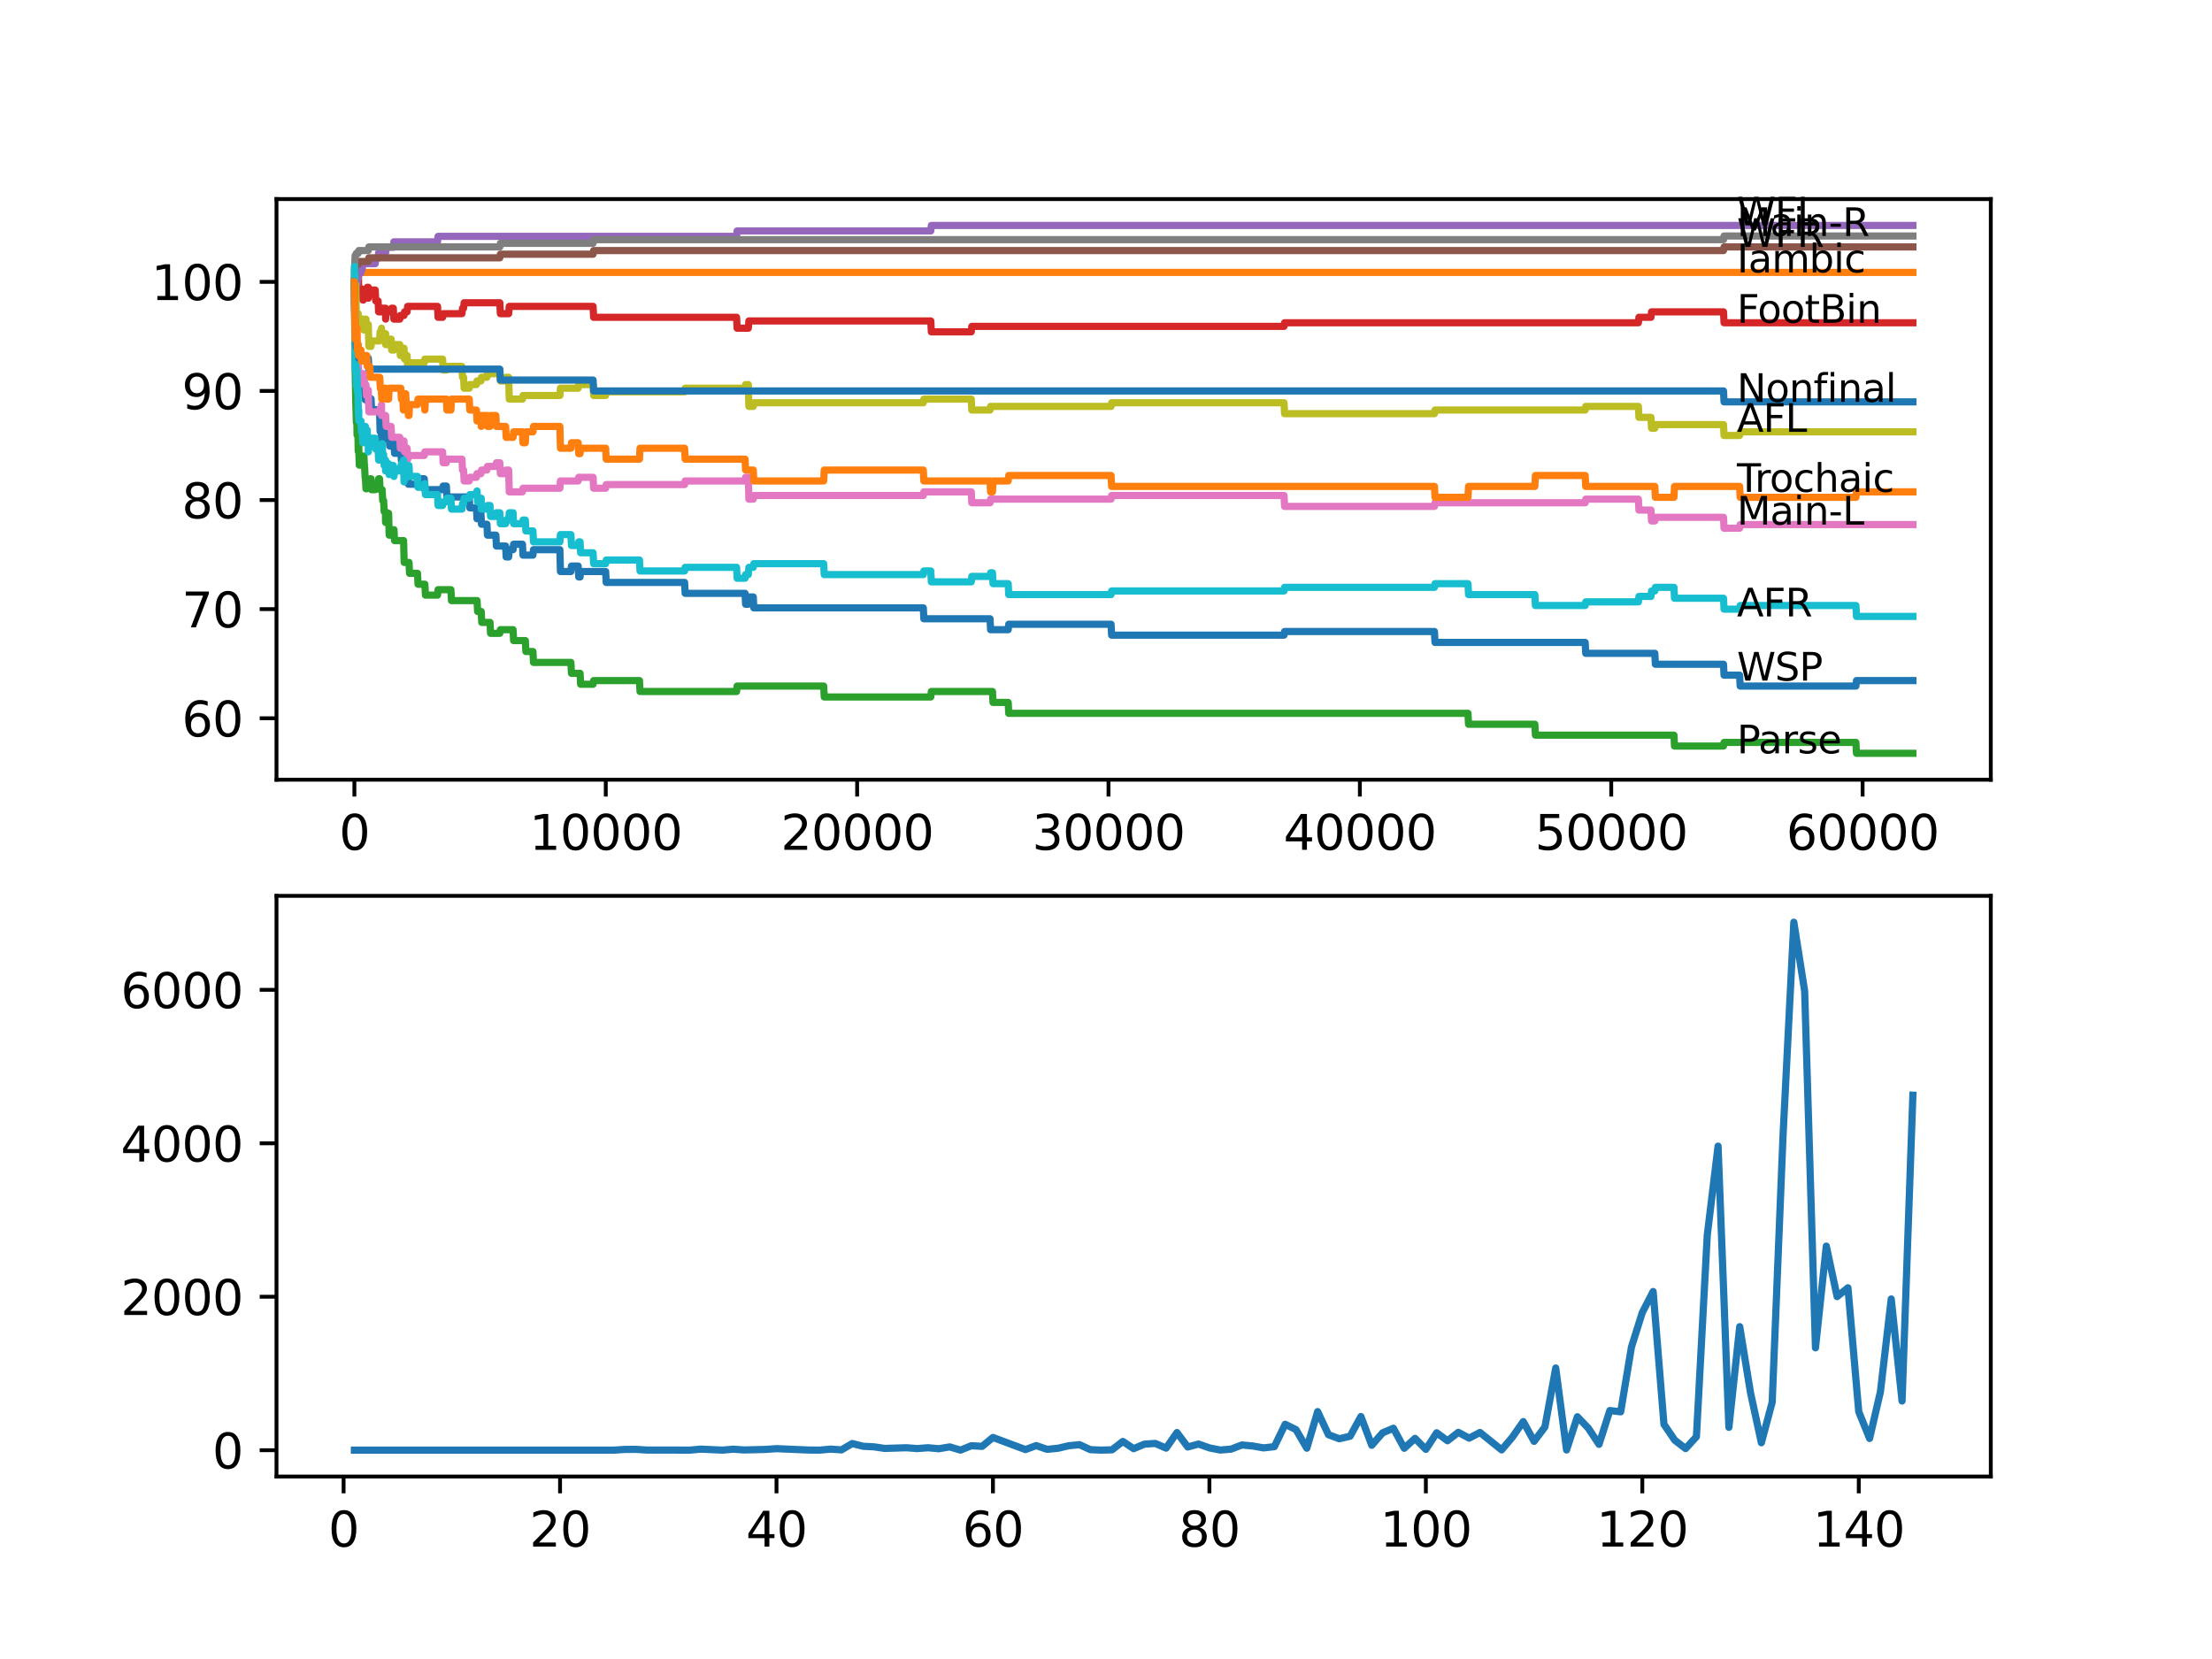 <?xml version="1.0" encoding="utf-8" standalone="no"?>
<!DOCTYPE svg PUBLIC "-//W3C//DTD SVG 1.1//EN"
  "http://www.w3.org/Graphics/SVG/1.1/DTD/svg11.dtd">
<svg xmlns:xlink="http://www.w3.org/1999/xlink" width="460.8pt" height="345.6pt" viewBox="0 0 460.8 345.6" xmlns="http://www.w3.org/2000/svg" version="1.1">
 <defs>
  <style type="text/css">*{stroke-linejoin: round; stroke-linecap: butt}</style>
 </defs>
 <g id="figure_1">
  <g id="patch_1">
   <path d="M 0 345.6 
L 460.8 345.6 
L 460.8 0 
L 0 0 
z
" style="fill: #ffffff"/>
  </g>
  <g id="axes_1">
   <g id="patch_2">
    <path d="M 57.6 162.432 
L 414.72 162.432 
L 414.72 41.472 
L 57.6 41.472 
z
" style="fill: #ffffff"/>
   </g>
   <g id="matplotlib.axis_1">
    <g id="xtick_1">
     <g id="line2d_1">
      <defs>
       <path id="m32c52d0d2f" d="M 0 0 
L 0 3.5 
" style="stroke: #000000; stroke-width: 0.8"/>
      </defs>
      <g>
       <use xlink:href="#m32c52d0d2f" x="73.827" y="162.432" style="stroke: #000000; stroke-width: 0.8"/>
      </g>
     </g>
     <g id="text_1">
      <!-- 0 -->
      <g transform="translate(70.646 177.03)scale(0.1 -0.1)">
       <defs>
        <path id="DejaVuSans-30" d="M 2034 4250 
Q 1547 4250 1301 3770 
Q 1056 3291 1056 2328 
Q 1056 1369 1301 889 
Q 1547 409 2034 409 
Q 2525 409 2770 889 
Q 3016 1369 3016 2328 
Q 3016 3291 2770 3770 
Q 2525 4250 2034 4250 
z
M 2034 4750 
Q 2819 4750 3233 4129 
Q 3647 3509 3647 2328 
Q 3647 1150 3233 529 
Q 2819 -91 2034 -91 
Q 1250 -91 836 529 
Q 422 1150 422 2328 
Q 422 3509 836 4129 
Q 1250 4750 2034 4750 
z
" transform="scale(0.016)"/>
       </defs>
       <use xlink:href="#DejaVuSans-30"/>
      </g>
     </g>
    </g>
    <g id="xtick_2">
     <g id="line2d_2">
      <g>
       <use xlink:href="#m32c52d0d2f" x="126.192" y="162.432" style="stroke: #000000; stroke-width: 0.8"/>
      </g>
     </g>
     <g id="text_2">
      <!-- 10000 -->
      <g transform="translate(110.286 177.03)scale(0.1 -0.1)">
       <defs>
        <path id="DejaVuSans-31" d="M 794 531 
L 1825 531 
L 1825 4091 
L 703 3866 
L 703 4441 
L 1819 4666 
L 2450 4666 
L 2450 531 
L 3481 531 
L 3481 0 
L 794 0 
L 794 531 
z
" transform="scale(0.016)"/>
       </defs>
       <use xlink:href="#DejaVuSans-31"/>
       <use xlink:href="#DejaVuSans-30" x="63.623"/>
       <use xlink:href="#DejaVuSans-30" x="127.246"/>
       <use xlink:href="#DejaVuSans-30" x="190.869"/>
       <use xlink:href="#DejaVuSans-30" x="254.492"/>
      </g>
     </g>
    </g>
    <g id="xtick_3">
     <g id="line2d_3">
      <g>
       <use xlink:href="#m32c52d0d2f" x="178.556" y="162.432" style="stroke: #000000; stroke-width: 0.8"/>
      </g>
     </g>
     <g id="text_3">
      <!-- 20000 -->
      <g transform="translate(162.65 177.03)scale(0.1 -0.1)">
       <defs>
        <path id="DejaVuSans-32" d="M 1228 531 
L 3431 531 
L 3431 0 
L 469 0 
L 469 531 
Q 828 903 1448 1529 
Q 2069 2156 2228 2338 
Q 2531 2678 2651 2914 
Q 2772 3150 2772 3378 
Q 2772 3750 2511 3984 
Q 2250 4219 1831 4219 
Q 1534 4219 1204 4116 
Q 875 4013 500 3803 
L 500 4441 
Q 881 4594 1212 4672 
Q 1544 4750 1819 4750 
Q 2544 4750 2975 4387 
Q 3406 4025 3406 3419 
Q 3406 3131 3298 2873 
Q 3191 2616 2906 2266 
Q 2828 2175 2409 1742 
Q 1991 1309 1228 531 
z
" transform="scale(0.016)"/>
       </defs>
       <use xlink:href="#DejaVuSans-32"/>
       <use xlink:href="#DejaVuSans-30" x="63.623"/>
       <use xlink:href="#DejaVuSans-30" x="127.246"/>
       <use xlink:href="#DejaVuSans-30" x="190.869"/>
       <use xlink:href="#DejaVuSans-30" x="254.492"/>
      </g>
     </g>
    </g>
    <g id="xtick_4">
     <g id="line2d_4">
      <g>
       <use xlink:href="#m32c52d0d2f" x="230.921" y="162.432" style="stroke: #000000; stroke-width: 0.8"/>
      </g>
     </g>
     <g id="text_4">
      <!-- 30000 -->
      <g transform="translate(215.015 177.03)scale(0.1 -0.1)">
       <defs>
        <path id="DejaVuSans-33" d="M 2597 2516 
Q 3050 2419 3304 2112 
Q 3559 1806 3559 1356 
Q 3559 666 3084 287 
Q 2609 -91 1734 -91 
Q 1441 -91 1130 -33 
Q 819 25 488 141 
L 488 750 
Q 750 597 1062 519 
Q 1375 441 1716 441 
Q 2309 441 2620 675 
Q 2931 909 2931 1356 
Q 2931 1769 2642 2001 
Q 2353 2234 1838 2234 
L 1294 2234 
L 1294 2753 
L 1863 2753 
Q 2328 2753 2575 2939 
Q 2822 3125 2822 3475 
Q 2822 3834 2567 4026 
Q 2313 4219 1838 4219 
Q 1578 4219 1281 4162 
Q 984 4106 628 3988 
L 628 4550 
Q 988 4650 1302 4700 
Q 1616 4750 1894 4750 
Q 2613 4750 3031 4423 
Q 3450 4097 3450 3541 
Q 3450 3153 3228 2886 
Q 3006 2619 2597 2516 
z
" transform="scale(0.016)"/>
       </defs>
       <use xlink:href="#DejaVuSans-33"/>
       <use xlink:href="#DejaVuSans-30" x="63.623"/>
       <use xlink:href="#DejaVuSans-30" x="127.246"/>
       <use xlink:href="#DejaVuSans-30" x="190.869"/>
       <use xlink:href="#DejaVuSans-30" x="254.492"/>
      </g>
     </g>
    </g>
    <g id="xtick_5">
     <g id="line2d_5">
      <g>
       <use xlink:href="#m32c52d0d2f" x="283.285" y="162.432" style="stroke: #000000; stroke-width: 0.8"/>
      </g>
     </g>
     <g id="text_5">
      <!-- 40000 -->
      <g transform="translate(267.379 177.03)scale(0.1 -0.1)">
       <defs>
        <path id="DejaVuSans-34" d="M 2419 4116 
L 825 1625 
L 2419 1625 
L 2419 4116 
z
M 2253 4666 
L 3047 4666 
L 3047 1625 
L 3713 1625 
L 3713 1100 
L 3047 1100 
L 3047 0 
L 2419 0 
L 2419 1100 
L 313 1100 
L 313 1709 
L 2253 4666 
z
" transform="scale(0.016)"/>
       </defs>
       <use xlink:href="#DejaVuSans-34"/>
       <use xlink:href="#DejaVuSans-30" x="63.623"/>
       <use xlink:href="#DejaVuSans-30" x="127.246"/>
       <use xlink:href="#DejaVuSans-30" x="190.869"/>
       <use xlink:href="#DejaVuSans-30" x="254.492"/>
      </g>
     </g>
    </g>
    <g id="xtick_6">
     <g id="line2d_6">
      <g>
       <use xlink:href="#m32c52d0d2f" x="335.65" y="162.432" style="stroke: #000000; stroke-width: 0.8"/>
      </g>
     </g>
     <g id="text_6">
      <!-- 50000 -->
      <g transform="translate(319.744 177.03)scale(0.1 -0.1)">
       <defs>
        <path id="DejaVuSans-35" d="M 691 4666 
L 3169 4666 
L 3169 4134 
L 1269 4134 
L 1269 2991 
Q 1406 3038 1543 3061 
Q 1681 3084 1819 3084 
Q 2600 3084 3056 2656 
Q 3513 2228 3513 1497 
Q 3513 744 3044 326 
Q 2575 -91 1722 -91 
Q 1428 -91 1123 -41 
Q 819 9 494 109 
L 494 744 
Q 775 591 1075 516 
Q 1375 441 1709 441 
Q 2250 441 2565 725 
Q 2881 1009 2881 1497 
Q 2881 1984 2565 2268 
Q 2250 2553 1709 2553 
Q 1456 2553 1204 2497 
Q 953 2441 691 2322 
L 691 4666 
z
" transform="scale(0.016)"/>
       </defs>
       <use xlink:href="#DejaVuSans-35"/>
       <use xlink:href="#DejaVuSans-30" x="63.623"/>
       <use xlink:href="#DejaVuSans-30" x="127.246"/>
       <use xlink:href="#DejaVuSans-30" x="190.869"/>
       <use xlink:href="#DejaVuSans-30" x="254.492"/>
      </g>
     </g>
    </g>
    <g id="xtick_7">
     <g id="line2d_7">
      <g>
       <use xlink:href="#m32c52d0d2f" x="388.014" y="162.432" style="stroke: #000000; stroke-width: 0.8"/>
      </g>
     </g>
     <g id="text_7">
      <!-- 60000 -->
      <g transform="translate(372.108 177.03)scale(0.1 -0.1)">
       <defs>
        <path id="DejaVuSans-36" d="M 2113 2584 
Q 1688 2584 1439 2293 
Q 1191 2003 1191 1497 
Q 1191 994 1439 701 
Q 1688 409 2113 409 
Q 2538 409 2786 701 
Q 3034 994 3034 1497 
Q 3034 2003 2786 2293 
Q 2538 2584 2113 2584 
z
M 3366 4563 
L 3366 3988 
Q 3128 4100 2886 4159 
Q 2644 4219 2406 4219 
Q 1781 4219 1451 3797 
Q 1122 3375 1075 2522 
Q 1259 2794 1537 2939 
Q 1816 3084 2150 3084 
Q 2853 3084 3261 2657 
Q 3669 2231 3669 1497 
Q 3669 778 3244 343 
Q 2819 -91 2113 -91 
Q 1303 -91 875 529 
Q 447 1150 447 2328 
Q 447 3434 972 4092 
Q 1497 4750 2381 4750 
Q 2619 4750 2861 4703 
Q 3103 4656 3366 4563 
z
" transform="scale(0.016)"/>
       </defs>
       <use xlink:href="#DejaVuSans-36"/>
       <use xlink:href="#DejaVuSans-30" x="63.623"/>
       <use xlink:href="#DejaVuSans-30" x="127.246"/>
       <use xlink:href="#DejaVuSans-30" x="190.869"/>
       <use xlink:href="#DejaVuSans-30" x="254.492"/>
      </g>
     </g>
    </g>
   </g>
   <g id="matplotlib.axis_2">
    <g id="ytick_1">
     <g id="line2d_8">
      <defs>
       <path id="mde4b80ccb0" d="M 0 0 
L -3.5 0 
" style="stroke: #000000; stroke-width: 0.8"/>
      </defs>
      <g>
       <use xlink:href="#mde4b80ccb0" x="57.6" y="149.623" style="stroke: #000000; stroke-width: 0.8"/>
      </g>
     </g>
     <g id="text_8">
      <!-- 60 -->
      <g transform="translate(37.875 153.422)scale(0.1 -0.1)">
       <use xlink:href="#DejaVuSans-36"/>
       <use xlink:href="#DejaVuSans-30" x="63.623"/>
      </g>
     </g>
    </g>
    <g id="ytick_2">
     <g id="line2d_9">
      <g>
       <use xlink:href="#mde4b80ccb0" x="57.6" y="126.896" style="stroke: #000000; stroke-width: 0.8"/>
      </g>
     </g>
     <g id="text_9">
      <!-- 70 -->
      <g transform="translate(37.875 130.695)scale(0.1 -0.1)">
       <defs>
        <path id="DejaVuSans-37" d="M 525 4666 
L 3525 4666 
L 3525 4397 
L 1831 0 
L 1172 0 
L 2766 4134 
L 525 4134 
L 525 4666 
z
" transform="scale(0.016)"/>
       </defs>
       <use xlink:href="#DejaVuSans-37"/>
       <use xlink:href="#DejaVuSans-30" x="63.623"/>
      </g>
     </g>
    </g>
    <g id="ytick_3">
     <g id="line2d_10">
      <g>
       <use xlink:href="#mde4b80ccb0" x="57.6" y="104.168" style="stroke: #000000; stroke-width: 0.8"/>
      </g>
     </g>
     <g id="text_10">
      <!-- 80 -->
      <g transform="translate(37.875 107.967)scale(0.1 -0.1)">
       <defs>
        <path id="DejaVuSans-38" d="M 2034 2216 
Q 1584 2216 1326 1975 
Q 1069 1734 1069 1313 
Q 1069 891 1326 650 
Q 1584 409 2034 409 
Q 2484 409 2743 651 
Q 3003 894 3003 1313 
Q 3003 1734 2745 1975 
Q 2488 2216 2034 2216 
z
M 1403 2484 
Q 997 2584 770 2862 
Q 544 3141 544 3541 
Q 544 4100 942 4425 
Q 1341 4750 2034 4750 
Q 2731 4750 3128 4425 
Q 3525 4100 3525 3541 
Q 3525 3141 3298 2862 
Q 3072 2584 2669 2484 
Q 3125 2378 3379 2068 
Q 3634 1759 3634 1313 
Q 3634 634 3220 271 
Q 2806 -91 2034 -91 
Q 1263 -91 848 271 
Q 434 634 434 1313 
Q 434 1759 690 2068 
Q 947 2378 1403 2484 
z
M 1172 3481 
Q 1172 3119 1398 2916 
Q 1625 2713 2034 2713 
Q 2441 2713 2670 2916 
Q 2900 3119 2900 3481 
Q 2900 3844 2670 4047 
Q 2441 4250 2034 4250 
Q 1625 4250 1398 4047 
Q 1172 3844 1172 3481 
z
" transform="scale(0.016)"/>
       </defs>
       <use xlink:href="#DejaVuSans-38"/>
       <use xlink:href="#DejaVuSans-30" x="63.623"/>
      </g>
     </g>
    </g>
    <g id="ytick_4">
     <g id="line2d_11">
      <g>
       <use xlink:href="#mde4b80ccb0" x="57.6" y="81.44" style="stroke: #000000; stroke-width: 0.8"/>
      </g>
     </g>
     <g id="text_11">
      <!-- 90 -->
      <g transform="translate(37.875 85.24)scale(0.1 -0.1)">
       <defs>
        <path id="DejaVuSans-39" d="M 703 97 
L 703 672 
Q 941 559 1184 500 
Q 1428 441 1663 441 
Q 2288 441 2617 861 
Q 2947 1281 2994 2138 
Q 2813 1869 2534 1725 
Q 2256 1581 1919 1581 
Q 1219 1581 811 2004 
Q 403 2428 403 3163 
Q 403 3881 828 4315 
Q 1253 4750 1959 4750 
Q 2769 4750 3195 4129 
Q 3622 3509 3622 2328 
Q 3622 1225 3098 567 
Q 2575 -91 1691 -91 
Q 1453 -91 1209 -44 
Q 966 3 703 97 
z
M 1959 2075 
Q 2384 2075 2632 2365 
Q 2881 2656 2881 3163 
Q 2881 3666 2632 3958 
Q 2384 4250 1959 4250 
Q 1534 4250 1286 3958 
Q 1038 3666 1038 3163 
Q 1038 2656 1286 2365 
Q 1534 2075 1959 2075 
z
" transform="scale(0.016)"/>
       </defs>
       <use xlink:href="#DejaVuSans-39"/>
       <use xlink:href="#DejaVuSans-30" x="63.623"/>
      </g>
     </g>
    </g>
    <g id="ytick_5">
     <g id="line2d_12">
      <g>
       <use xlink:href="#mde4b80ccb0" x="57.6" y="58.713" style="stroke: #000000; stroke-width: 0.8"/>
      </g>
     </g>
     <g id="text_12">
      <!-- 100 -->
      <g transform="translate(31.512 62.512)scale(0.1 -0.1)">
       <use xlink:href="#DejaVuSans-31"/>
       <use xlink:href="#DejaVuSans-30" x="63.623"/>
       <use xlink:href="#DejaVuSans-30" x="127.246"/>
      </g>
     </g>
    </g>
   </g>
   <g id="line2d_13">
    <path d="M 73.833 58.713 
L 73.838 58.713 
L 73.953 70.834 
L 73.969 68.372 
L 73.974 68.372 
L 73.99 67.236 
L 74.047 71.781 
L 74.068 71.781 
L 74.1 71.781 
L 74.11 71.024 
L 74.126 75.569 
L 74.189 74.357 
L 74.267 74.357 
L 74.341 73.221 
L 74.346 75.493 
L 74.372 75.493 
L 74.44 75.493 
L 74.545 77.766 
L 74.55 76.63 
L 74.608 76.63 
L 74.723 80.607 
L 74.739 80.607 
L 74.854 79.471 
L 75.194 79.471 
L 75.309 78.713 
L 75.812 78.713 
L 75.927 80.986 
L 75.953 80.986 
L 76.069 83.259 
L 76.121 83.259 
L 76.236 81.365 
L 76.498 81.365 
L 76.613 83.637 
L 77.032 83.637 
L 77.147 83.069 
L 77.294 83.069 
L 77.409 85.342 
L 79.064 85.342 
L 79.184 89.887 
L 79.42 89.887 
L 79.478 92.16 
L 79.53 91.403 
L 79.609 91.403 
L 79.724 90.266 
L 79.912 90.266 
L 80.027 89.13 
L 80.289 89.13 
L 80.331 91.403 
L 80.399 90.645 
L 81.059 90.645 
L 81.174 92.918 
L 81.473 92.918 
L 81.588 92.16 
L 82.075 92.16 
L 82.19 94.433 
L 83.279 94.433 
L 83.394 93.675 
L 83.499 93.675 
L 83.614 95.948 
L 83.918 95.948 
L 84.033 98.221 
L 84.086 98.221 
L 84.201 96.327 
L 84.515 96.327 
L 84.63 98.6 
L 84.96 98.6 
L 85.075 100.872 
L 86.971 100.872 
L 87.086 99.736 
L 88.374 99.736 
L 88.49 102.009 
L 92.202 102.009 
L 92.317 101.251 
L 92.982 101.251 
L 93.098 103.524 
L 97.753 103.524 
L 97.868 105.797 
L 99.25 105.797 
L 99.366 108.07 
L 99.381 108.07 
L 99.497 106.933 
L 100.188 106.933 
L 100.303 109.206 
L 101.434 109.206 
L 101.549 111.479 
L 103.298 111.479 
L 103.413 113.751 
L 105.33 113.751 
L 105.445 116.024 
L 105.964 116.024 
L 106.084 114.509 
L 106.88 114.509 
L 106.995 113.373 
L 108.833 113.373 
L 108.948 115.645 
L 111.022 115.645 
L 111.137 114.509 
L 116.63 114.509 
L 116.751 119.055 
L 118.929 119.055 
L 119.044 117.918 
L 120.442 117.918 
L 120.558 120.191 
L 120.84 120.191 
L 120.956 119.055 
L 126.166 119.055 
L 126.281 121.327 
L 142.613 121.327 
L 142.729 123.6 
L 155.207 123.6 
L 155.322 125.873 
L 155.888 125.873 
L 156.008 124.358 
L 156.919 124.358 
L 157.035 126.63 
L 192.339 126.63 
L 192.454 128.903 
L 206.242 128.903 
L 206.357 131.176 
L 210.022 131.176 
L 210.137 130.04 
L 231.455 130.04 
L 231.57 132.312 
L 267.487 132.312 
L 267.602 131.555 
L 298.822 131.555 
L 298.937 133.827 
L 330.22 133.827 
L 330.335 136.1 
L 344.73 136.1 
L 344.845 138.373 
L 359.036 138.373 
L 359.151 140.646 
L 362.392 140.646 
L 362.508 142.918 
L 386.621 142.918 
L 386.737 141.782 
L 398.487 141.782 
L 398.487 141.782 
" clip-path="url(#pe071002293)" style="fill: none; stroke: #1f77b4; stroke-width: 1.5; stroke-linecap: square"/>
   </g>
   <g id="line2d_14">
    <path d="M 73.833 58.713 
L 73.838 58.713 
L 73.859 57.955 
L 73.89 62.501 
L 73.927 59.47 
L 73.985 61.743 
L 74.037 59.47 
L 74.126 59.47 
L 74.241 59.016 
L 74.644 59.016 
L 74.76 56.743 
L 398.487 56.743 
L 398.487 56.743 
" clip-path="url(#pe071002293)" style="fill: none; stroke: #ff7f0e; stroke-width: 1.5; stroke-linecap: square"/>
   </g>
   <g id="line2d_15">
    <path d="M 73.833 58.713 
L 73.985 77.084 
L 73.99 77.084 
L 74.115 83.903 
L 74.121 83.903 
L 74.241 87.993 
L 74.341 86.1 
L 74.346 88.372 
L 74.356 88.372 
L 74.388 90.645 
L 74.466 89.509 
L 74.545 89.509 
L 74.629 94.054 
L 74.66 92.35 
L 74.718 92.35 
L 74.838 96.895 
L 75.194 96.895 
L 75.309 96.138 
L 75.461 96.138 
L 75.576 95.001 
L 75.812 95.001 
L 75.927 97.274 
L 75.953 97.274 
L 76.069 99.547 
L 76.121 99.547 
L 76.236 101.819 
L 76.399 101.819 
L 76.514 101.062 
L 76.723 101.062 
L 76.838 100.304 
L 77.032 100.304 
L 77.147 99.736 
L 77.294 99.736 
L 77.409 102.009 
L 78.163 102.009 
L 78.278 100.872 
L 78.76 100.872 
L 78.875 99.736 
L 79.064 99.736 
L 79.179 102.009 
L 79.609 102.009 
L 79.724 104.282 
L 79.912 104.282 
L 80.027 106.554 
L 80.289 106.554 
L 80.326 108.827 
L 80.399 106.933 
L 80.954 106.933 
L 81.075 111.479 
L 81.934 111.479 
L 82.049 110.342 
L 82.075 110.342 
L 82.19 112.615 
L 84.075 112.615 
L 84.196 117.161 
L 85.201 117.161 
L 85.316 119.433 
L 86.971 119.433 
L 87.086 121.706 
L 88.51 121.706 
L 88.626 123.979 
L 91.144 123.979 
L 91.26 122.842 
L 93.935 122.842 
L 94.051 125.115 
L 99.381 125.115 
L 99.497 127.388 
L 100.245 127.388 
L 100.361 129.661 
L 102.078 129.661 
L 102.193 131.933 
L 104.12 131.933 
L 104.236 131.176 
L 106.88 131.176 
L 106.995 133.449 
L 109.435 133.449 
L 109.551 135.721 
L 111.022 135.721 
L 111.137 137.994 
L 118.929 137.994 
L 119.044 140.267 
L 120.84 140.267 
L 120.956 142.54 
L 123.548 142.54 
L 123.663 141.782 
L 133.214 141.782 
L 133.329 144.055 
L 153.442 144.055 
L 153.558 142.918 
L 171.587 142.918 
L 171.702 145.191 
L 193.899 145.191 
L 194.014 144.055 
L 206.749 144.055 
L 206.865 146.328 
L 210.022 146.328 
L 210.137 148.6 
L 305.807 148.6 
L 305.923 150.873 
L 319.736 150.873 
L 319.852 153.146 
L 348.715 153.146 
L 348.83 155.419 
L 359.036 155.419 
L 359.151 154.661 
L 386.621 154.661 
L 386.737 156.934 
L 398.487 156.934 
L 398.487 156.934 
" clip-path="url(#pe071002293)" style="fill: none; stroke: #2ca02c; stroke-width: 1.5; stroke-linecap: square"/>
   </g>
   <g id="line2d_16">
    <path d="M 73.833 58.713 
L 73.864 57.955 
L 73.869 60.228 
L 73.932 60.228 
L 74.163 60.228 
L 74.283 58.713 
L 74.44 58.713 
L 74.555 57.955 
L 74.639 57.955 
L 74.754 60.228 
L 75.461 60.228 
L 75.576 62.501 
L 75.692 62.501 
L 75.807 61.364 
L 76.231 61.364 
L 76.346 60.607 
L 76.399 60.607 
L 76.514 59.849 
L 76.723 59.849 
L 76.728 62.122 
L 76.833 60.986 
L 77.032 60.986 
L 77.147 60.417 
L 78.163 60.417 
L 78.278 62.69 
L 78.76 62.69 
L 78.875 64.963 
L 79.478 64.963 
L 79.593 64.205 
L 80.326 64.205 
L 80.331 66.478 
L 80.436 64.963 
L 81.473 64.963 
L 81.588 64.205 
L 81.934 64.205 
L 82.049 66.478 
L 83.279 66.478 
L 83.394 65.72 
L 84.159 65.72 
L 84.274 64.963 
L 84.803 64.963 
L 84.918 63.826 
L 91.144 63.826 
L 91.26 66.099 
L 92.202 66.099 
L 92.317 65.342 
L 96.234 65.342 
L 96.349 64.205 
L 96.569 64.205 
L 96.685 63.069 
L 104.12 63.069 
L 104.236 65.342 
L 105.964 65.342 
L 106.084 63.826 
L 123.548 63.826 
L 123.663 66.099 
L 153.442 66.099 
L 153.558 68.372 
L 155.888 68.372 
L 156.008 66.857 
L 193.899 66.857 
L 194.014 69.13 
L 202.33 69.13 
L 202.445 67.993 
L 267.487 67.993 
L 267.602 67.236 
L 341.305 67.236 
L 341.42 66.099 
L 343.929 66.099 
L 344.044 64.963 
L 359.036 64.963 
L 359.151 67.236 
L 398.487 67.236 
L 398.487 67.236 
" clip-path="url(#pe071002293)" style="fill: none; stroke: #d62728; stroke-width: 1.5; stroke-linecap: square"/>
   </g>
   <g id="line2d_17">
    <path d="M 73.833 58.713 
L 73.838 58.713 
L 73.875 63.258 
L 73.948 59.849 
L 73.953 59.849 
L 74.068 59.092 
L 74.388 59.092 
L 74.503 57.955 
L 74.639 57.955 
L 74.754 56.819 
L 75.194 56.819 
L 75.309 56.061 
L 75.461 56.061 
L 75.576 54.925 
L 78.163 54.925 
L 78.278 53.788 
L 78.76 53.788 
L 78.875 52.652 
L 80.326 52.652 
L 80.441 51.516 
L 81.934 51.516 
L 82.049 50.379 
L 91.144 50.379 
L 91.26 49.243 
L 153.442 49.243 
L 153.558 48.107 
L 193.899 48.107 
L 194.014 46.97 
L 398.487 46.97 
L 398.487 46.97 
" clip-path="url(#pe071002293)" style="fill: none; stroke: #9467bd; stroke-width: 1.5; stroke-linecap: square"/>
   </g>
   <g id="line2d_18">
    <path d="M 73.833 58.713 
L 73.843 58.713 
L 73.979 55.493 
L 74.126 55.493 
L 74.241 55.038 
L 74.629 55.038 
L 74.744 54.47 
L 76.723 54.47 
L 76.838 53.713 
L 104.12 53.713 
L 104.236 52.955 
L 123.548 52.955 
L 123.663 52.198 
L 359.036 52.198 
L 359.151 51.44 
L 398.487 51.44 
L 398.487 51.44 
" clip-path="url(#pe071002293)" style="fill: none; stroke: #8c564b; stroke-width: 1.5; stroke-linecap: square"/>
   </g>
   <g id="line2d_19">
    <path d="M 73.833 60.986 
L 73.843 60.986 
L 73.974 70.266 
L 74.1 70.266 
L 74.126 68.751 
L 74.168 73.296 
L 74.189 73.296 
L 74.273 73.296 
L 74.388 75.569 
L 74.629 75.569 
L 74.744 77.842 
L 75.692 77.842 
L 75.807 80.115 
L 76.231 80.115 
L 76.346 82.387 
L 76.498 82.387 
L 76.613 81.251 
L 76.723 81.251 
L 76.844 85.796 
L 79.106 85.796 
L 79.221 85.039 
L 79.42 85.039 
L 79.478 84.281 
L 79.483 86.554 
L 79.52 86.554 
L 80.331 86.554 
L 80.446 88.827 
L 81.473 88.827 
L 81.588 91.1 
L 83.279 91.1 
L 83.394 93.372 
L 83.499 93.372 
L 83.614 92.615 
L 83.918 92.615 
L 84.033 91.857 
L 84.159 91.857 
L 84.274 94.13 
L 84.515 94.13 
L 84.63 93.372 
L 84.803 93.372 
L 84.918 95.645 
L 84.96 95.645 
L 85.075 94.888 
L 88.374 94.888 
L 88.49 94.13 
L 92.202 94.13 
L 92.317 96.403 
L 92.982 96.403 
L 93.098 95.645 
L 96.234 95.645 
L 96.349 97.918 
L 96.569 97.918 
L 96.685 100.191 
L 97.753 100.191 
L 97.868 99.433 
L 99.25 99.433 
L 99.366 98.675 
L 100.188 98.675 
L 100.303 97.918 
L 101.434 97.918 
L 101.549 97.16 
L 103.298 97.16 
L 103.413 96.403 
L 104.12 96.403 
L 104.236 98.675 
L 105.33 98.675 
L 105.445 97.918 
L 105.964 97.918 
L 106.084 102.463 
L 108.833 102.463 
L 108.948 101.706 
L 116.63 101.706 
L 116.751 100.191 
L 120.442 100.191 
L 120.558 99.433 
L 123.548 99.433 
L 123.663 101.706 
L 126.166 101.706 
L 126.281 100.948 
L 142.613 100.948 
L 142.729 100.191 
L 155.207 100.191 
L 155.322 99.433 
L 155.888 99.433 
L 156.008 103.979 
L 156.919 103.979 
L 157.035 103.221 
L 192.339 103.221 
L 192.454 102.463 
L 202.33 102.463 
L 202.445 104.736 
L 206.242 104.736 
L 206.357 103.979 
L 231.455 103.979 
L 231.57 103.221 
L 267.487 103.221 
L 267.602 105.494 
L 298.822 105.494 
L 298.937 104.736 
L 330.22 104.736 
L 330.335 103.979 
L 341.305 103.979 
L 341.42 106.251 
L 343.929 106.251 
L 344.044 108.524 
L 344.73 108.524 
L 344.845 107.766 
L 359.036 107.766 
L 359.151 110.039 
L 362.392 110.039 
L 362.508 109.282 
L 398.487 109.282 
L 398.487 109.282 
" clip-path="url(#pe071002293)" style="fill: none; stroke: #e377c2; stroke-width: 1.5; stroke-linecap: square"/>
   </g>
   <g id="line2d_20">
    <path d="M 73.833 56.44 
L 73.843 56.44 
L 73.979 53.22 
L 74.126 53.22 
L 74.241 52.766 
L 74.629 52.766 
L 74.744 52.198 
L 76.723 52.198 
L 76.838 51.44 
L 104.12 51.44 
L 104.236 50.682 
L 123.548 50.682 
L 123.663 49.925 
L 359.036 49.925 
L 359.151 49.167 
L 398.487 49.167 
L 398.487 49.167 
" clip-path="url(#pe071002293)" style="fill: none; stroke: #7f7f7f; stroke-width: 1.5; stroke-linecap: square"/>
   </g>
   <g id="line2d_21">
    <path d="M 73.833 58.713 
L 73.843 57.198 
L 73.869 62.311 
L 73.927 60.796 
L 73.937 60.796 
L 73.948 59.66 
L 73.964 64.205 
L 74.037 63.069 
L 74.042 63.069 
L 74.126 59.281 
L 74.157 61.554 
L 74.163 61.554 
L 74.288 68.372 
L 74.341 68.372 
L 74.456 66.478 
L 74.608 66.478 
L 74.629 65.342 
L 74.634 67.614 
L 74.712 67.614 
L 74.718 67.614 
L 74.833 66.478 
L 75.692 66.478 
L 75.807 68.751 
L 75.812 68.751 
L 75.927 67.614 
L 75.953 67.614 
L 76.069 66.478 
L 76.231 66.478 
L 76.346 68.751 
L 76.498 68.751 
L 76.613 67.614 
L 76.723 67.614 
L 76.844 72.16 
L 77.294 72.16 
L 77.409 71.024 
L 79.064 71.024 
L 79.179 69.13 
L 79.42 69.13 
L 79.478 68.372 
L 79.483 70.645 
L 79.52 70.645 
L 80.289 70.645 
L 80.331 69.508 
L 80.336 71.781 
L 80.394 71.781 
L 81.059 71.781 
L 81.174 70.645 
L 81.473 70.645 
L 81.588 72.918 
L 82.075 72.918 
L 82.19 71.781 
L 83.279 71.781 
L 83.394 74.054 
L 83.499 74.054 
L 83.614 73.296 
L 83.918 73.296 
L 84.033 72.539 
L 84.159 72.539 
L 84.274 74.811 
L 84.515 74.811 
L 84.63 74.054 
L 84.803 74.054 
L 84.918 76.327 
L 84.96 76.327 
L 85.075 75.569 
L 88.374 75.569 
L 88.49 74.811 
L 92.202 74.811 
L 92.317 77.084 
L 92.982 77.084 
L 93.098 76.327 
L 96.234 76.327 
L 96.349 78.599 
L 96.569 78.599 
L 96.685 80.872 
L 97.753 80.872 
L 97.868 80.115 
L 99.25 80.115 
L 99.366 79.357 
L 100.188 79.357 
L 100.303 78.599 
L 101.434 78.599 
L 101.549 77.842 
L 103.298 77.842 
L 103.413 77.084 
L 104.12 77.084 
L 104.236 79.357 
L 105.33 79.357 
L 105.445 78.599 
L 105.964 78.599 
L 106.084 83.145 
L 108.833 83.145 
L 108.948 82.387 
L 116.63 82.387 
L 116.751 80.872 
L 120.442 80.872 
L 120.558 80.115 
L 123.548 80.115 
L 123.663 82.387 
L 126.166 82.387 
L 126.281 81.63 
L 142.613 81.63 
L 142.729 80.872 
L 155.207 80.872 
L 155.322 80.115 
L 155.888 80.115 
L 156.008 84.66 
L 156.919 84.66 
L 157.035 83.903 
L 192.339 83.903 
L 192.454 83.145 
L 202.33 83.145 
L 202.445 85.418 
L 206.242 85.418 
L 206.357 84.66 
L 231.455 84.66 
L 231.57 83.903 
L 267.487 83.903 
L 267.602 86.175 
L 298.822 86.175 
L 298.937 85.418 
L 330.22 85.418 
L 330.335 84.66 
L 341.305 84.66 
L 341.42 86.933 
L 343.929 86.933 
L 344.044 89.206 
L 344.73 89.206 
L 344.845 88.448 
L 359.036 88.448 
L 359.151 90.721 
L 362.392 90.721 
L 362.508 89.963 
L 398.487 89.963 
L 398.487 89.963 
" clip-path="url(#pe071002293)" style="fill: none; stroke: #bcbd22; stroke-width: 1.5; stroke-linecap: square"/>
   </g>
   <g id="line2d_22">
    <path d="M 73.833 58.713 
L 73.864 55.493 
L 73.89 64.584 
L 73.911 63.069 
L 73.99 77.084 
L 74.047 74.811 
L 74.1 74.811 
L 74.22 78.978 
L 74.241 78.978 
L 74.273 80.493 
L 74.356 77.084 
L 74.44 81.63 
L 74.472 80.872 
L 74.545 80.872 
L 74.665 86.554 
L 74.718 86.554 
L 74.739 85.418 
L 74.744 87.69 
L 74.822 87.69 
L 75.194 87.69 
L 75.309 89.963 
L 75.461 89.963 
L 75.576 92.236 
L 75.692 92.236 
L 75.807 91.1 
L 75.812 91.1 
L 75.927 89.963 
L 75.953 89.963 
L 76.069 88.827 
L 76.121 88.827 
L 76.231 91.1 
L 76.346 90.342 
L 76.399 90.342 
L 76.498 89.584 
L 76.613 91.857 
L 76.723 91.857 
L 76.728 94.13 
L 76.833 92.994 
L 77.032 92.994 
L 77.147 92.425 
L 77.294 92.425 
L 77.409 91.289 
L 78.163 91.289 
L 78.278 93.562 
L 78.76 93.562 
L 78.875 95.834 
L 79.064 95.834 
L 79.179 93.941 
L 79.42 93.941 
L 79.54 92.425 
L 79.609 92.425 
L 79.724 94.698 
L 79.912 94.698 
L 80.027 96.971 
L 80.289 96.971 
L 80.326 95.834 
L 80.331 98.107 
L 80.399 96.592 
L 80.954 96.592 
L 81.059 98.865 
L 81.064 97.728 
L 81.473 97.728 
L 81.588 96.971 
L 81.934 96.971 
L 82.049 99.244 
L 82.075 99.244 
L 82.19 98.107 
L 83.279 98.107 
L 83.394 97.35 
L 83.499 97.35 
L 83.614 96.592 
L 83.918 96.592 
L 84.033 95.834 
L 84.075 95.834 
L 84.159 100.38 
L 84.19 99.622 
L 84.515 99.622 
L 84.63 98.865 
L 84.803 98.865 
L 84.918 97.728 
L 84.96 97.728 
L 85.075 96.971 
L 85.201 96.971 
L 85.316 99.244 
L 86.971 99.244 
L 87.086 101.516 
L 88.374 101.516 
L 88.49 100.759 
L 88.51 100.759 
L 88.626 103.032 
L 91.144 103.032 
L 91.26 105.304 
L 92.202 105.304 
L 92.317 104.547 
L 92.982 104.547 
L 93.098 103.789 
L 93.935 103.789 
L 94.051 106.062 
L 96.234 106.062 
L 96.349 104.926 
L 96.569 104.926 
L 96.685 103.789 
L 97.753 103.789 
L 97.868 103.032 
L 99.25 103.032 
L 99.366 102.274 
L 99.381 102.274 
L 99.497 104.547 
L 100.188 104.547 
L 100.245 103.789 
L 100.251 106.062 
L 100.287 106.062 
L 101.434 106.062 
L 101.549 105.304 
L 102.078 105.304 
L 102.193 107.577 
L 103.298 107.577 
L 103.413 106.819 
L 104.12 106.819 
L 104.236 109.092 
L 105.33 109.092 
L 105.445 108.335 
L 105.964 108.335 
L 106.084 106.819 
L 106.88 106.819 
L 106.995 109.092 
L 108.833 109.092 
L 108.948 108.335 
L 109.435 108.335 
L 109.551 110.607 
L 111.022 110.607 
L 111.137 112.88 
L 116.63 112.88 
L 116.751 111.365 
L 118.929 111.365 
L 119.044 113.638 
L 120.442 113.638 
L 120.558 112.88 
L 120.84 112.88 
L 120.956 115.153 
L 123.548 115.153 
L 123.663 117.426 
L 126.166 117.426 
L 126.281 116.668 
L 133.214 116.668 
L 133.329 118.941 
L 142.613 118.941 
L 142.729 118.183 
L 153.442 118.183 
L 153.558 120.456 
L 155.207 120.456 
L 155.322 119.698 
L 155.888 119.698 
L 156.008 118.183 
L 156.919 118.183 
L 157.035 117.426 
L 171.587 117.426 
L 171.702 119.698 
L 192.339 119.698 
L 192.454 118.941 
L 193.899 118.941 
L 194.014 121.214 
L 202.33 121.214 
L 202.445 120.077 
L 206.242 120.077 
L 206.357 119.32 
L 206.749 119.32 
L 206.865 121.592 
L 210.022 121.592 
L 210.137 123.865 
L 231.455 123.865 
L 231.57 123.108 
L 267.487 123.108 
L 267.602 122.35 
L 298.822 122.35 
L 298.937 121.592 
L 305.807 121.592 
L 305.923 123.865 
L 319.736 123.865 
L 319.852 126.138 
L 330.22 126.138 
L 330.335 125.38 
L 341.305 125.38 
L 341.42 124.244 
L 343.929 124.244 
L 344.044 123.108 
L 344.73 123.108 
L 344.845 122.35 
L 348.715 122.35 
L 348.83 124.623 
L 359.036 124.623 
L 359.151 126.896 
L 362.392 126.896 
L 362.508 126.138 
L 386.621 126.138 
L 386.737 128.411 
L 398.487 128.411 
L 398.487 128.411 
" clip-path="url(#pe071002293)" style="fill: none; stroke: #17becf; stroke-width: 1.5; stroke-linecap: square"/>
   </g>
   <g id="line2d_23">
    <path d="M 73.833 58.713 
L 73.843 58.713 
L 73.979 70.077 
L 74.126 70.077 
L 74.241 72.349 
L 74.629 72.349 
L 74.744 74.622 
L 76.723 74.622 
L 76.838 76.895 
L 104.12 76.895 
L 104.236 79.168 
L 123.548 79.168 
L 123.663 81.44 
L 359.036 81.44 
L 359.151 83.713 
L 398.487 83.713 
L 398.487 83.713 
" clip-path="url(#pe071002293)" style="fill: none; stroke: #1f77b4; stroke-width: 1.5; stroke-linecap: square"/>
   </g>
   <g id="line2d_24">
    <path d="M 73.833 58.713 
L 73.838 58.713 
L 73.964 70.645 
L 73.969 69.508 
L 73.974 69.508 
L 73.985 66.099 
L 74.089 68.372 
L 74.126 68.372 
L 74.168 70.645 
L 74.236 68.372 
L 74.241 68.372 
L 74.356 70.645 
L 74.388 68.372 
L 74.445 72.918 
L 74.461 72.918 
L 74.545 72.918 
L 74.644 71.781 
L 74.65 74.054 
L 74.739 74.054 
L 74.854 72.918 
L 75.194 72.918 
L 75.309 75.19 
L 76.121 75.19 
L 76.236 74.054 
L 76.399 74.054 
L 76.514 76.327 
L 77.032 76.327 
L 77.147 78.599 
L 79.106 78.599 
L 79.221 80.872 
L 79.42 80.872 
L 79.535 83.145 
L 79.609 83.145 
L 79.724 82.009 
L 79.912 82.009 
L 80.027 80.872 
L 80.357 80.872 
L 80.473 83.145 
L 80.954 83.145 
L 81.069 80.872 
L 83.499 80.872 
L 83.614 83.145 
L 83.918 83.145 
L 84.033 85.418 
L 84.075 85.418 
L 84.19 82.009 
L 84.515 82.009 
L 84.63 84.281 
L 84.96 84.281 
L 85.075 86.554 
L 85.201 86.554 
L 85.316 84.281 
L 86.971 84.281 
L 87.086 83.145 
L 88.374 83.145 
L 88.49 85.418 
L 88.51 85.418 
L 88.626 83.145 
L 92.982 83.145 
L 93.098 85.418 
L 93.935 85.418 
L 94.051 83.145 
L 97.753 83.145 
L 97.868 85.418 
L 99.25 85.418 
L 99.366 87.69 
L 99.381 87.69 
L 99.497 86.554 
L 100.188 86.554 
L 100.245 88.827 
L 100.298 86.554 
L 101.434 86.554 
L 101.549 88.827 
L 102.078 88.827 
L 102.193 86.554 
L 103.298 86.554 
L 103.413 88.827 
L 105.33 88.827 
L 105.445 91.1 
L 106.88 91.1 
L 106.995 89.963 
L 108.833 89.963 
L 108.948 92.236 
L 109.435 92.236 
L 109.551 89.963 
L 111.022 89.963 
L 111.137 88.827 
L 116.63 88.827 
L 116.751 93.372 
L 118.929 93.372 
L 119.044 92.236 
L 120.442 92.236 
L 120.558 94.509 
L 120.84 94.509 
L 120.956 93.372 
L 126.166 93.372 
L 126.281 95.645 
L 133.214 95.645 
L 133.329 93.372 
L 142.613 93.372 
L 142.729 95.645 
L 155.207 95.645 
L 155.322 97.918 
L 156.919 97.918 
L 157.035 100.191 
L 171.587 100.191 
L 171.702 97.918 
L 192.339 97.918 
L 192.454 100.191 
L 206.242 100.191 
L 206.357 102.463 
L 206.749 102.463 
L 206.865 100.191 
L 210.022 100.191 
L 210.137 99.054 
L 231.455 99.054 
L 231.57 101.327 
L 298.822 101.327 
L 298.937 103.6 
L 305.807 103.6 
L 305.923 101.327 
L 319.736 101.327 
L 319.852 99.054 
L 330.22 99.054 
L 330.335 101.327 
L 344.73 101.327 
L 344.845 103.6 
L 348.715 103.6 
L 348.83 101.327 
L 362.392 101.327 
L 362.508 103.6 
L 386.621 103.6 
L 386.737 102.463 
L 398.487 102.463 
L 398.487 102.463 
" clip-path="url(#pe071002293)" style="fill: none; stroke: #ff7f0e; stroke-width: 1.5; stroke-linecap: square"/>
   </g>
   <g id="patch_3">
    <path d="M 57.6 162.432 
L 57.6 41.472 
" style="fill: none; stroke: #000000; stroke-width: 0.8; stroke-linejoin: miter; stroke-linecap: square"/>
   </g>
   <g id="patch_4">
    <path d="M 414.72 162.432 
L 414.72 41.472 
" style="fill: none; stroke: #000000; stroke-width: 0.8; stroke-linejoin: miter; stroke-linecap: square"/>
   </g>
   <g id="patch_5">
    <path d="M 57.6 162.432 
L 414.72 162.432 
" style="fill: none; stroke: #000000; stroke-width: 0.8; stroke-linejoin: miter; stroke-linecap: square"/>
   </g>
   <g id="patch_6">
    <path d="M 57.6 41.472 
L 414.72 41.472 
" style="fill: none; stroke: #000000; stroke-width: 0.8; stroke-linejoin: miter; stroke-linecap: square"/>
   </g>
   <g id="text_13">
    <!-- WSP -->
    <g transform="translate(361.832 141.782)scale(0.08 -0.08)">
     <defs>
      <path id="DejaVuSans-57" d="M 213 4666 
L 850 4666 
L 1831 722 
L 2809 4666 
L 3519 4666 
L 4500 722 
L 5478 4666 
L 6119 4666 
L 4947 0 
L 4153 0 
L 3169 4050 
L 2175 0 
L 1381 0 
L 213 4666 
z
" transform="scale(0.016)"/>
      <path id="DejaVuSans-53" d="M 3425 4513 
L 3425 3897 
Q 3066 4069 2747 4153 
Q 2428 4238 2131 4238 
Q 1616 4238 1336 4038 
Q 1056 3838 1056 3469 
Q 1056 3159 1242 3001 
Q 1428 2844 1947 2747 
L 2328 2669 
Q 3034 2534 3370 2195 
Q 3706 1856 3706 1288 
Q 3706 609 3251 259 
Q 2797 -91 1919 -91 
Q 1588 -91 1214 -16 
Q 841 59 441 206 
L 441 856 
Q 825 641 1194 531 
Q 1563 422 1919 422 
Q 2459 422 2753 634 
Q 3047 847 3047 1241 
Q 3047 1584 2836 1778 
Q 2625 1972 2144 2069 
L 1759 2144 
Q 1053 2284 737 2584 
Q 422 2884 422 3419 
Q 422 4038 858 4394 
Q 1294 4750 2059 4750 
Q 2388 4750 2728 4690 
Q 3069 4631 3425 4513 
z
" transform="scale(0.016)"/>
      <path id="DejaVuSans-50" d="M 1259 4147 
L 1259 2394 
L 2053 2394 
Q 2494 2394 2734 2622 
Q 2975 2850 2975 3272 
Q 2975 3691 2734 3919 
Q 2494 4147 2053 4147 
L 1259 4147 
z
M 628 4666 
L 2053 4666 
Q 2838 4666 3239 4311 
Q 3641 3956 3641 3272 
Q 3641 2581 3239 2228 
Q 2838 1875 2053 1875 
L 1259 1875 
L 1259 0 
L 628 0 
L 628 4666 
z
" transform="scale(0.016)"/>
     </defs>
     <use xlink:href="#DejaVuSans-57"/>
     <use xlink:href="#DejaVuSans-53" x="98.877"/>
     <use xlink:href="#DejaVuSans-50" x="162.354"/>
    </g>
   </g>
   <g id="text_14">
    <!-- Iambic -->
    <g transform="translate(361.832 56.743)scale(0.08 -0.08)">
     <defs>
      <path id="DejaVuSans-49" d="M 628 4666 
L 1259 4666 
L 1259 0 
L 628 0 
L 628 4666 
z
" transform="scale(0.016)"/>
      <path id="DejaVuSans-61" d="M 2194 1759 
Q 1497 1759 1228 1600 
Q 959 1441 959 1056 
Q 959 750 1161 570 
Q 1363 391 1709 391 
Q 2188 391 2477 730 
Q 2766 1069 2766 1631 
L 2766 1759 
L 2194 1759 
z
M 3341 1997 
L 3341 0 
L 2766 0 
L 2766 531 
Q 2569 213 2275 61 
Q 1981 -91 1556 -91 
Q 1019 -91 701 211 
Q 384 513 384 1019 
Q 384 1609 779 1909 
Q 1175 2209 1959 2209 
L 2766 2209 
L 2766 2266 
Q 2766 2663 2505 2880 
Q 2244 3097 1772 3097 
Q 1472 3097 1187 3025 
Q 903 2953 641 2809 
L 641 3341 
Q 956 3463 1253 3523 
Q 1550 3584 1831 3584 
Q 2591 3584 2966 3190 
Q 3341 2797 3341 1997 
z
" transform="scale(0.016)"/>
      <path id="DejaVuSans-6d" d="M 3328 2828 
Q 3544 3216 3844 3400 
Q 4144 3584 4550 3584 
Q 5097 3584 5394 3201 
Q 5691 2819 5691 2113 
L 5691 0 
L 5113 0 
L 5113 2094 
Q 5113 2597 4934 2840 
Q 4756 3084 4391 3084 
Q 3944 3084 3684 2787 
Q 3425 2491 3425 1978 
L 3425 0 
L 2847 0 
L 2847 2094 
Q 2847 2600 2669 2842 
Q 2491 3084 2119 3084 
Q 1678 3084 1418 2786 
Q 1159 2488 1159 1978 
L 1159 0 
L 581 0 
L 581 3500 
L 1159 3500 
L 1159 2956 
Q 1356 3278 1631 3431 
Q 1906 3584 2284 3584 
Q 2666 3584 2933 3390 
Q 3200 3197 3328 2828 
z
" transform="scale(0.016)"/>
      <path id="DejaVuSans-62" d="M 3116 1747 
Q 3116 2381 2855 2742 
Q 2594 3103 2138 3103 
Q 1681 3103 1420 2742 
Q 1159 2381 1159 1747 
Q 1159 1113 1420 752 
Q 1681 391 2138 391 
Q 2594 391 2855 752 
Q 3116 1113 3116 1747 
z
M 1159 2969 
Q 1341 3281 1617 3432 
Q 1894 3584 2278 3584 
Q 2916 3584 3314 3078 
Q 3713 2572 3713 1747 
Q 3713 922 3314 415 
Q 2916 -91 2278 -91 
Q 1894 -91 1617 61 
Q 1341 213 1159 525 
L 1159 0 
L 581 0 
L 581 4863 
L 1159 4863 
L 1159 2969 
z
" transform="scale(0.016)"/>
      <path id="DejaVuSans-69" d="M 603 3500 
L 1178 3500 
L 1178 0 
L 603 0 
L 603 3500 
z
M 603 4863 
L 1178 4863 
L 1178 4134 
L 603 4134 
L 603 4863 
z
" transform="scale(0.016)"/>
      <path id="DejaVuSans-63" d="M 3122 3366 
L 3122 2828 
Q 2878 2963 2633 3030 
Q 2388 3097 2138 3097 
Q 1578 3097 1268 2742 
Q 959 2388 959 1747 
Q 959 1106 1268 751 
Q 1578 397 2138 397 
Q 2388 397 2633 464 
Q 2878 531 3122 666 
L 3122 134 
Q 2881 22 2623 -34 
Q 2366 -91 2075 -91 
Q 1284 -91 818 406 
Q 353 903 353 1747 
Q 353 2603 823 3093 
Q 1294 3584 2113 3584 
Q 2378 3584 2631 3529 
Q 2884 3475 3122 3366 
z
" transform="scale(0.016)"/>
     </defs>
     <use xlink:href="#DejaVuSans-49"/>
     <use xlink:href="#DejaVuSans-61" x="29.492"/>
     <use xlink:href="#DejaVuSans-6d" x="90.771"/>
     <use xlink:href="#DejaVuSans-62" x="188.184"/>
     <use xlink:href="#DejaVuSans-69" x="251.66"/>
     <use xlink:href="#DejaVuSans-63" x="279.443"/>
    </g>
   </g>
   <g id="text_15">
    <!-- Parse -->
    <g transform="translate(361.832 156.934)scale(0.08 -0.08)">
     <defs>
      <path id="DejaVuSans-72" d="M 2631 2963 
Q 2534 3019 2420 3045 
Q 2306 3072 2169 3072 
Q 1681 3072 1420 2755 
Q 1159 2438 1159 1844 
L 1159 0 
L 581 0 
L 581 3500 
L 1159 3500 
L 1159 2956 
Q 1341 3275 1631 3429 
Q 1922 3584 2338 3584 
Q 2397 3584 2469 3576 
Q 2541 3569 2628 3553 
L 2631 2963 
z
" transform="scale(0.016)"/>
      <path id="DejaVuSans-73" d="M 2834 3397 
L 2834 2853 
Q 2591 2978 2328 3040 
Q 2066 3103 1784 3103 
Q 1356 3103 1142 2972 
Q 928 2841 928 2578 
Q 928 2378 1081 2264 
Q 1234 2150 1697 2047 
L 1894 2003 
Q 2506 1872 2764 1633 
Q 3022 1394 3022 966 
Q 3022 478 2636 193 
Q 2250 -91 1575 -91 
Q 1294 -91 989 -36 
Q 684 19 347 128 
L 347 722 
Q 666 556 975 473 
Q 1284 391 1588 391 
Q 1994 391 2212 530 
Q 2431 669 2431 922 
Q 2431 1156 2273 1281 
Q 2116 1406 1581 1522 
L 1381 1569 
Q 847 1681 609 1914 
Q 372 2147 372 2553 
Q 372 3047 722 3315 
Q 1072 3584 1716 3584 
Q 2034 3584 2315 3537 
Q 2597 3491 2834 3397 
z
" transform="scale(0.016)"/>
      <path id="DejaVuSans-65" d="M 3597 1894 
L 3597 1613 
L 953 1613 
Q 991 1019 1311 708 
Q 1631 397 2203 397 
Q 2534 397 2845 478 
Q 3156 559 3463 722 
L 3463 178 
Q 3153 47 2828 -22 
Q 2503 -91 2169 -91 
Q 1331 -91 842 396 
Q 353 884 353 1716 
Q 353 2575 817 3079 
Q 1281 3584 2069 3584 
Q 2775 3584 3186 3129 
Q 3597 2675 3597 1894 
z
M 3022 2063 
Q 3016 2534 2758 2815 
Q 2500 3097 2075 3097 
Q 1594 3097 1305 2825 
Q 1016 2553 972 2059 
L 3022 2063 
z
" transform="scale(0.016)"/>
     </defs>
     <use xlink:href="#DejaVuSans-50"/>
     <use xlink:href="#DejaVuSans-61" x="55.803"/>
     <use xlink:href="#DejaVuSans-72" x="117.082"/>
     <use xlink:href="#DejaVuSans-73" x="158.195"/>
     <use xlink:href="#DejaVuSans-65" x="210.295"/>
    </g>
   </g>
   <g id="text_16">
    <!-- FootBin -->
    <g transform="translate(361.832 67.236)scale(0.08 -0.08)">
     <defs>
      <path id="DejaVuSans-46" d="M 628 4666 
L 3309 4666 
L 3309 4134 
L 1259 4134 
L 1259 2759 
L 3109 2759 
L 3109 2228 
L 1259 2228 
L 1259 0 
L 628 0 
L 628 4666 
z
" transform="scale(0.016)"/>
      <path id="DejaVuSans-6f" d="M 1959 3097 
Q 1497 3097 1228 2736 
Q 959 2375 959 1747 
Q 959 1119 1226 758 
Q 1494 397 1959 397 
Q 2419 397 2687 759 
Q 2956 1122 2956 1747 
Q 2956 2369 2687 2733 
Q 2419 3097 1959 3097 
z
M 1959 3584 
Q 2709 3584 3137 3096 
Q 3566 2609 3566 1747 
Q 3566 888 3137 398 
Q 2709 -91 1959 -91 
Q 1206 -91 779 398 
Q 353 888 353 1747 
Q 353 2609 779 3096 
Q 1206 3584 1959 3584 
z
" transform="scale(0.016)"/>
      <path id="DejaVuSans-74" d="M 1172 4494 
L 1172 3500 
L 2356 3500 
L 2356 3053 
L 1172 3053 
L 1172 1153 
Q 1172 725 1289 603 
Q 1406 481 1766 481 
L 2356 481 
L 2356 0 
L 1766 0 
Q 1100 0 847 248 
Q 594 497 594 1153 
L 594 3053 
L 172 3053 
L 172 3500 
L 594 3500 
L 594 4494 
L 1172 4494 
z
" transform="scale(0.016)"/>
      <path id="DejaVuSans-42" d="M 1259 2228 
L 1259 519 
L 2272 519 
Q 2781 519 3026 730 
Q 3272 941 3272 1375 
Q 3272 1813 3026 2020 
Q 2781 2228 2272 2228 
L 1259 2228 
z
M 1259 4147 
L 1259 2741 
L 2194 2741 
Q 2656 2741 2882 2914 
Q 3109 3088 3109 3444 
Q 3109 3797 2882 3972 
Q 2656 4147 2194 4147 
L 1259 4147 
z
M 628 4666 
L 2241 4666 
Q 2963 4666 3353 4366 
Q 3744 4066 3744 3513 
Q 3744 3084 3544 2831 
Q 3344 2578 2956 2516 
Q 3422 2416 3680 2098 
Q 3938 1781 3938 1306 
Q 3938 681 3513 340 
Q 3088 0 2303 0 
L 628 0 
L 628 4666 
z
" transform="scale(0.016)"/>
      <path id="DejaVuSans-6e" d="M 3513 2113 
L 3513 0 
L 2938 0 
L 2938 2094 
Q 2938 2591 2744 2837 
Q 2550 3084 2163 3084 
Q 1697 3084 1428 2787 
Q 1159 2491 1159 1978 
L 1159 0 
L 581 0 
L 581 3500 
L 1159 3500 
L 1159 2956 
Q 1366 3272 1645 3428 
Q 1925 3584 2291 3584 
Q 2894 3584 3203 3211 
Q 3513 2838 3513 2113 
z
" transform="scale(0.016)"/>
     </defs>
     <use xlink:href="#DejaVuSans-46"/>
     <use xlink:href="#DejaVuSans-6f" x="53.895"/>
     <use xlink:href="#DejaVuSans-6f" x="115.076"/>
     <use xlink:href="#DejaVuSans-74" x="176.258"/>
     <use xlink:href="#DejaVuSans-42" x="215.467"/>
     <use xlink:href="#DejaVuSans-69" x="284.07"/>
     <use xlink:href="#DejaVuSans-6e" x="311.854"/>
    </g>
   </g>
   <g id="text_17">
    <!-- WFL -->
    <g transform="translate(361.832 46.97)scale(0.08 -0.08)">
     <defs>
      <path id="DejaVuSans-4c" d="M 628 4666 
L 1259 4666 
L 1259 531 
L 3531 531 
L 3531 0 
L 628 0 
L 628 4666 
z
" transform="scale(0.016)"/>
     </defs>
     <use xlink:href="#DejaVuSans-57"/>
     <use xlink:href="#DejaVuSans-46" x="98.877"/>
     <use xlink:href="#DejaVuSans-4c" x="156.396"/>
    </g>
   </g>
   <g id="text_18">
    <!-- WFR -->
    <g transform="translate(361.832 51.44)scale(0.08 -0.08)">
     <defs>
      <path id="DejaVuSans-52" d="M 2841 2188 
Q 3044 2119 3236 1894 
Q 3428 1669 3622 1275 
L 4263 0 
L 3584 0 
L 2988 1197 
Q 2756 1666 2539 1819 
Q 2322 1972 1947 1972 
L 1259 1972 
L 1259 0 
L 628 0 
L 628 4666 
L 2053 4666 
Q 2853 4666 3247 4331 
Q 3641 3997 3641 3322 
Q 3641 2881 3436 2590 
Q 3231 2300 2841 2188 
z
M 1259 4147 
L 1259 2491 
L 2053 2491 
Q 2509 2491 2742 2702 
Q 2975 2913 2975 3322 
Q 2975 3731 2742 3939 
Q 2509 4147 2053 4147 
L 1259 4147 
z
" transform="scale(0.016)"/>
     </defs>
     <use xlink:href="#DejaVuSans-57"/>
     <use xlink:href="#DejaVuSans-46" x="98.877"/>
     <use xlink:href="#DejaVuSans-52" x="156.396"/>
    </g>
   </g>
   <g id="text_19">
    <!-- Main-L -->
    <g transform="translate(361.832 109.282)scale(0.08 -0.08)">
     <defs>
      <path id="DejaVuSans-4d" d="M 628 4666 
L 1569 4666 
L 2759 1491 
L 3956 4666 
L 4897 4666 
L 4897 0 
L 4281 0 
L 4281 4097 
L 3078 897 
L 2444 897 
L 1241 4097 
L 1241 0 
L 628 0 
L 628 4666 
z
" transform="scale(0.016)"/>
      <path id="DejaVuSans-2d" d="M 313 2009 
L 1997 2009 
L 1997 1497 
L 313 1497 
L 313 2009 
z
" transform="scale(0.016)"/>
     </defs>
     <use xlink:href="#DejaVuSans-4d"/>
     <use xlink:href="#DejaVuSans-61" x="86.279"/>
     <use xlink:href="#DejaVuSans-69" x="147.559"/>
     <use xlink:href="#DejaVuSans-6e" x="175.342"/>
     <use xlink:href="#DejaVuSans-2d" x="238.721"/>
     <use xlink:href="#DejaVuSans-4c" x="274.805"/>
    </g>
   </g>
   <g id="text_20">
    <!-- Main-R -->
    <g transform="translate(361.832 49.167)scale(0.08 -0.08)">
     <use xlink:href="#DejaVuSans-4d"/>
     <use xlink:href="#DejaVuSans-61" x="86.279"/>
     <use xlink:href="#DejaVuSans-69" x="147.559"/>
     <use xlink:href="#DejaVuSans-6e" x="175.342"/>
     <use xlink:href="#DejaVuSans-2d" x="238.721"/>
     <use xlink:href="#DejaVuSans-52" x="274.805"/>
    </g>
   </g>
   <g id="text_21">
    <!-- AFL -->
    <g transform="translate(361.832 89.963)scale(0.08 -0.08)">
     <defs>
      <path id="DejaVuSans-41" d="M 2188 4044 
L 1331 1722 
L 3047 1722 
L 2188 4044 
z
M 1831 4666 
L 2547 4666 
L 4325 0 
L 3669 0 
L 3244 1197 
L 1141 1197 
L 716 0 
L 50 0 
L 1831 4666 
z
" transform="scale(0.016)"/>
     </defs>
     <use xlink:href="#DejaVuSans-41"/>
     <use xlink:href="#DejaVuSans-46" x="68.408"/>
     <use xlink:href="#DejaVuSans-4c" x="125.928"/>
    </g>
   </g>
   <g id="text_22">
    <!-- AFR -->
    <g transform="translate(361.832 128.411)scale(0.08 -0.08)">
     <use xlink:href="#DejaVuSans-41"/>
     <use xlink:href="#DejaVuSans-46" x="68.408"/>
     <use xlink:href="#DejaVuSans-52" x="125.928"/>
    </g>
   </g>
   <g id="text_23">
    <!-- Nonfinal -->
    <g transform="translate(361.832 83.713)scale(0.08 -0.08)">
     <defs>
      <path id="DejaVuSans-4e" d="M 628 4666 
L 1478 4666 
L 3547 763 
L 3547 4666 
L 4159 4666 
L 4159 0 
L 3309 0 
L 1241 3903 
L 1241 0 
L 628 0 
L 628 4666 
z
" transform="scale(0.016)"/>
      <path id="DejaVuSans-66" d="M 2375 4863 
L 2375 4384 
L 1825 4384 
Q 1516 4384 1395 4259 
Q 1275 4134 1275 3809 
L 1275 3500 
L 2222 3500 
L 2222 3053 
L 1275 3053 
L 1275 0 
L 697 0 
L 697 3053 
L 147 3053 
L 147 3500 
L 697 3500 
L 697 3744 
Q 697 4328 969 4595 
Q 1241 4863 1831 4863 
L 2375 4863 
z
" transform="scale(0.016)"/>
      <path id="DejaVuSans-6c" d="M 603 4863 
L 1178 4863 
L 1178 0 
L 603 0 
L 603 4863 
z
" transform="scale(0.016)"/>
     </defs>
     <use xlink:href="#DejaVuSans-4e"/>
     <use xlink:href="#DejaVuSans-6f" x="74.805"/>
     <use xlink:href="#DejaVuSans-6e" x="135.986"/>
     <use xlink:href="#DejaVuSans-66" x="199.365"/>
     <use xlink:href="#DejaVuSans-69" x="234.57"/>
     <use xlink:href="#DejaVuSans-6e" x="262.354"/>
     <use xlink:href="#DejaVuSans-61" x="325.732"/>
     <use xlink:href="#DejaVuSans-6c" x="387.012"/>
    </g>
   </g>
   <g id="text_24">
    <!-- Trochaic -->
    <g transform="translate(361.832 102.463)scale(0.08 -0.08)">
     <defs>
      <path id="DejaVuSans-54" d="M -19 4666 
L 3928 4666 
L 3928 4134 
L 2272 4134 
L 2272 0 
L 1638 0 
L 1638 4134 
L -19 4134 
L -19 4666 
z
" transform="scale(0.016)"/>
      <path id="DejaVuSans-68" d="M 3513 2113 
L 3513 0 
L 2938 0 
L 2938 2094 
Q 2938 2591 2744 2837 
Q 2550 3084 2163 3084 
Q 1697 3084 1428 2787 
Q 1159 2491 1159 1978 
L 1159 0 
L 581 0 
L 581 4863 
L 1159 4863 
L 1159 2956 
Q 1366 3272 1645 3428 
Q 1925 3584 2291 3584 
Q 2894 3584 3203 3211 
Q 3513 2838 3513 2113 
z
" transform="scale(0.016)"/>
     </defs>
     <use xlink:href="#DejaVuSans-54"/>
     <use xlink:href="#DejaVuSans-72" x="46.334"/>
     <use xlink:href="#DejaVuSans-6f" x="85.197"/>
     <use xlink:href="#DejaVuSans-63" x="146.379"/>
     <use xlink:href="#DejaVuSans-68" x="201.359"/>
     <use xlink:href="#DejaVuSans-61" x="264.738"/>
     <use xlink:href="#DejaVuSans-69" x="326.018"/>
     <use xlink:href="#DejaVuSans-63" x="353.801"/>
    </g>
   </g>
  </g>
  <g id="axes_2">
   <g id="patch_7">
    <path d="M 57.6 307.584 
L 414.72 307.584 
L 414.72 186.624 
L 57.6 186.624 
z
" style="fill: #ffffff"/>
   </g>
   <g id="matplotlib.axis_3">
    <g id="xtick_8">
     <g id="line2d_25">
      <g>
       <use xlink:href="#m32c52d0d2f" x="71.578" y="307.584" style="stroke: #000000; stroke-width: 0.8"/>
      </g>
     </g>
     <g id="text_25">
      <!-- 0 -->
      <g transform="translate(68.397 322.182)scale(0.1 -0.1)">
       <use xlink:href="#DejaVuSans-30"/>
      </g>
     </g>
    </g>
    <g id="xtick_9">
     <g id="line2d_26">
      <g>
       <use xlink:href="#m32c52d0d2f" x="116.669" y="307.584" style="stroke: #000000; stroke-width: 0.8"/>
      </g>
     </g>
     <g id="text_26">
      <!-- 20 -->
      <g transform="translate(110.307 322.182)scale(0.1 -0.1)">
       <use xlink:href="#DejaVuSans-32"/>
       <use xlink:href="#DejaVuSans-30" x="63.623"/>
      </g>
     </g>
    </g>
    <g id="xtick_10">
     <g id="line2d_27">
      <g>
       <use xlink:href="#m32c52d0d2f" x="161.76" y="307.584" style="stroke: #000000; stroke-width: 0.8"/>
      </g>
     </g>
     <g id="text_27">
      <!-- 40 -->
      <g transform="translate(155.398 322.182)scale(0.1 -0.1)">
       <use xlink:href="#DejaVuSans-34"/>
       <use xlink:href="#DejaVuSans-30" x="63.623"/>
      </g>
     </g>
    </g>
    <g id="xtick_11">
     <g id="line2d_28">
      <g>
       <use xlink:href="#m32c52d0d2f" x="206.851" y="307.584" style="stroke: #000000; stroke-width: 0.8"/>
      </g>
     </g>
     <g id="text_28">
      <!-- 60 -->
      <g transform="translate(200.488 322.182)scale(0.1 -0.1)">
       <use xlink:href="#DejaVuSans-36"/>
       <use xlink:href="#DejaVuSans-30" x="63.623"/>
      </g>
     </g>
    </g>
    <g id="xtick_12">
     <g id="line2d_29">
      <g>
       <use xlink:href="#m32c52d0d2f" x="251.942" y="307.584" style="stroke: #000000; stroke-width: 0.8"/>
      </g>
     </g>
     <g id="text_29">
      <!-- 80 -->
      <g transform="translate(245.579 322.182)scale(0.1 -0.1)">
       <use xlink:href="#DejaVuSans-38"/>
       <use xlink:href="#DejaVuSans-30" x="63.623"/>
      </g>
     </g>
    </g>
    <g id="xtick_13">
     <g id="line2d_30">
      <g>
       <use xlink:href="#m32c52d0d2f" x="297.033" y="307.584" style="stroke: #000000; stroke-width: 0.8"/>
      </g>
     </g>
     <g id="text_30">
      <!-- 100 -->
      <g transform="translate(287.489 322.182)scale(0.1 -0.1)">
       <use xlink:href="#DejaVuSans-31"/>
       <use xlink:href="#DejaVuSans-30" x="63.623"/>
       <use xlink:href="#DejaVuSans-30" x="127.246"/>
      </g>
     </g>
    </g>
    <g id="xtick_14">
     <g id="line2d_31">
      <g>
       <use xlink:href="#m32c52d0d2f" x="342.124" y="307.584" style="stroke: #000000; stroke-width: 0.8"/>
      </g>
     </g>
     <g id="text_31">
      <!-- 120 -->
      <g transform="translate(332.58 322.182)scale(0.1 -0.1)">
       <use xlink:href="#DejaVuSans-31"/>
       <use xlink:href="#DejaVuSans-32" x="63.623"/>
       <use xlink:href="#DejaVuSans-30" x="127.246"/>
      </g>
     </g>
    </g>
    <g id="xtick_15">
     <g id="line2d_32">
      <g>
       <use xlink:href="#m32c52d0d2f" x="387.215" y="307.584" style="stroke: #000000; stroke-width: 0.8"/>
      </g>
     </g>
     <g id="text_32">
      <!-- 140 -->
      <g transform="translate(377.671 322.182)scale(0.1 -0.1)">
       <use xlink:href="#DejaVuSans-31"/>
       <use xlink:href="#DejaVuSans-34" x="63.623"/>
       <use xlink:href="#DejaVuSans-30" x="127.246"/>
      </g>
     </g>
    </g>
   </g>
   <g id="matplotlib.axis_4">
    <g id="ytick_6">
     <g id="line2d_33">
      <g>
       <use xlink:href="#mde4b80ccb0" x="57.6" y="302.102" style="stroke: #000000; stroke-width: 0.8"/>
      </g>
     </g>
     <g id="text_33">
      <!-- 0 -->
      <g transform="translate(44.237 305.901)scale(0.1 -0.1)">
       <use xlink:href="#DejaVuSans-30"/>
      </g>
     </g>
    </g>
    <g id="ytick_7">
     <g id="line2d_34">
      <g>
       <use xlink:href="#mde4b80ccb0" x="57.6" y="270.136" style="stroke: #000000; stroke-width: 0.8"/>
      </g>
     </g>
     <g id="text_34">
      <!-- 2000 -->
      <g transform="translate(25.15 273.935)scale(0.1 -0.1)">
       <use xlink:href="#DejaVuSans-32"/>
       <use xlink:href="#DejaVuSans-30" x="63.623"/>
       <use xlink:href="#DejaVuSans-30" x="127.246"/>
       <use xlink:href="#DejaVuSans-30" x="190.869"/>
      </g>
     </g>
    </g>
    <g id="ytick_8">
     <g id="line2d_35">
      <g>
       <use xlink:href="#mde4b80ccb0" x="57.6" y="238.169" style="stroke: #000000; stroke-width: 0.8"/>
      </g>
     </g>
     <g id="text_35">
      <!-- 4000 -->
      <g transform="translate(25.15 241.969)scale(0.1 -0.1)">
       <use xlink:href="#DejaVuSans-34"/>
       <use xlink:href="#DejaVuSans-30" x="63.623"/>
       <use xlink:href="#DejaVuSans-30" x="127.246"/>
       <use xlink:href="#DejaVuSans-30" x="190.869"/>
      </g>
     </g>
    </g>
    <g id="ytick_9">
     <g id="line2d_36">
      <g>
       <use xlink:href="#mde4b80ccb0" x="57.6" y="206.203" style="stroke: #000000; stroke-width: 0.8"/>
      </g>
     </g>
     <g id="text_36">
      <!-- 6000 -->
      <g transform="translate(25.15 210.002)scale(0.1 -0.1)">
       <use xlink:href="#DejaVuSans-36"/>
       <use xlink:href="#DejaVuSans-30" x="63.623"/>
       <use xlink:href="#DejaVuSans-30" x="127.246"/>
       <use xlink:href="#DejaVuSans-30" x="190.869"/>
      </g>
     </g>
    </g>
   </g>
   <g id="line2d_37">
    <path d="M 73.833 302.086 
L 127.942 302.086 
L 130.196 301.942 
L 132.451 301.926 
L 134.705 302.07 
L 143.724 302.086 
L 145.978 301.878 
L 150.487 302.086 
L 152.742 301.894 
L 154.996 302.054 
L 159.505 301.942 
L 161.76 301.782 
L 168.524 302.07 
L 170.778 302.086 
L 173.033 301.878 
L 175.287 302.038 
L 177.542 300.711 
L 179.796 301.287 
L 182.051 301.399 
L 184.305 301.734 
L 188.815 301.59 
L 191.069 301.766 
L 193.324 301.59 
L 195.578 301.798 
L 197.833 301.415 
L 200.087 302.086 
L 202.342 301.175 
L 204.596 301.303 
L 206.851 299.449 
L 213.615 301.974 
L 215.869 301.143 
L 218.124 301.926 
L 220.378 301.702 
L 222.633 301.175 
L 224.887 300.951 
L 227.142 301.99 
L 229.396 302.086 
L 231.651 302.022 
L 233.905 300.28 
L 236.16 301.782 
L 238.415 300.839 
L 240.669 300.695 
L 242.924 301.67 
L 245.178 298.426 
L 247.433 301.431 
L 249.687 300.823 
L 251.942 301.622 
L 254.196 302.07 
L 256.451 301.878 
L 258.705 301.015 
L 260.96 301.223 
L 263.215 301.622 
L 265.469 301.367 
L 267.724 296.7 
L 269.978 297.818 
L 272.233 301.686 
L 274.487 294.062 
L 276.742 298.873 
L 278.996 299.72 
L 281.251 299.193 
L 283.505 295.085 
L 285.76 301.079 
L 288.015 298.49 
L 290.269 297.531 
L 292.524 301.702 
L 294.778 299.64 
L 297.033 301.926 
L 299.287 298.474 
L 301.542 300.136 
L 303.796 298.378 
L 306.051 299.592 
L 308.305 298.41 
L 312.815 302.038 
L 315.069 299.369 
L 317.324 296.14 
L 319.578 300.264 
L 321.833 297.259 
L 324.087 284.984 
L 326.342 302.054 
L 328.596 295.133 
L 330.851 297.483 
L 333.105 300.887 
L 335.36 293.839 
L 337.615 294.11 
L 339.869 280.589 
L 342.124 273.412 
L 344.378 269.049 
L 346.633 296.716 
L 348.887 300.024 
L 351.142 301.766 
L 353.396 299.289 
L 355.651 257.333 
L 357.905 238.761 
L 360.16 297.339 
L 362.415 276.369 
L 364.669 290.162 
L 366.924 300.551 
L 369.178 292.112 
L 371.433 236.683 
L 373.687 192.122 
L 375.942 206.459 
L 378.196 280.78 
L 380.451 259.587 
L 382.705 270.104 
L 384.96 268.266 
L 387.215 294.094 
L 389.469 299.656 
L 391.724 289.939 
L 393.978 270.599 
L 396.233 291.857 
L 398.487 228.148 
L 398.487 228.148 
" clip-path="url(#pf0719a1f19)" style="fill: none; stroke: #1f77b4; stroke-width: 1.5; stroke-linecap: square"/>
   </g>
   <g id="patch_8">
    <path d="M 57.6 307.584 
L 57.6 186.624 
" style="fill: none; stroke: #000000; stroke-width: 0.8; stroke-linejoin: miter; stroke-linecap: square"/>
   </g>
   <g id="patch_9">
    <path d="M 414.72 307.584 
L 414.72 186.624 
" style="fill: none; stroke: #000000; stroke-width: 0.8; stroke-linejoin: miter; stroke-linecap: square"/>
   </g>
   <g id="patch_10">
    <path d="M 57.6 307.584 
L 414.72 307.584 
" style="fill: none; stroke: #000000; stroke-width: 0.8; stroke-linejoin: miter; stroke-linecap: square"/>
   </g>
   <g id="patch_11">
    <path d="M 57.6 186.624 
L 414.72 186.624 
" style="fill: none; stroke: #000000; stroke-width: 0.8; stroke-linejoin: miter; stroke-linecap: square"/>
   </g>
  </g>
 </g>
 <defs>
  <clipPath id="pe071002293">
   <rect x="57.6" y="41.472" width="357.12" height="120.96"/>
  </clipPath>
  <clipPath id="pf0719a1f19">
   <rect x="57.6" y="186.624" width="357.12" height="120.96"/>
  </clipPath>
 </defs>
</svg>
